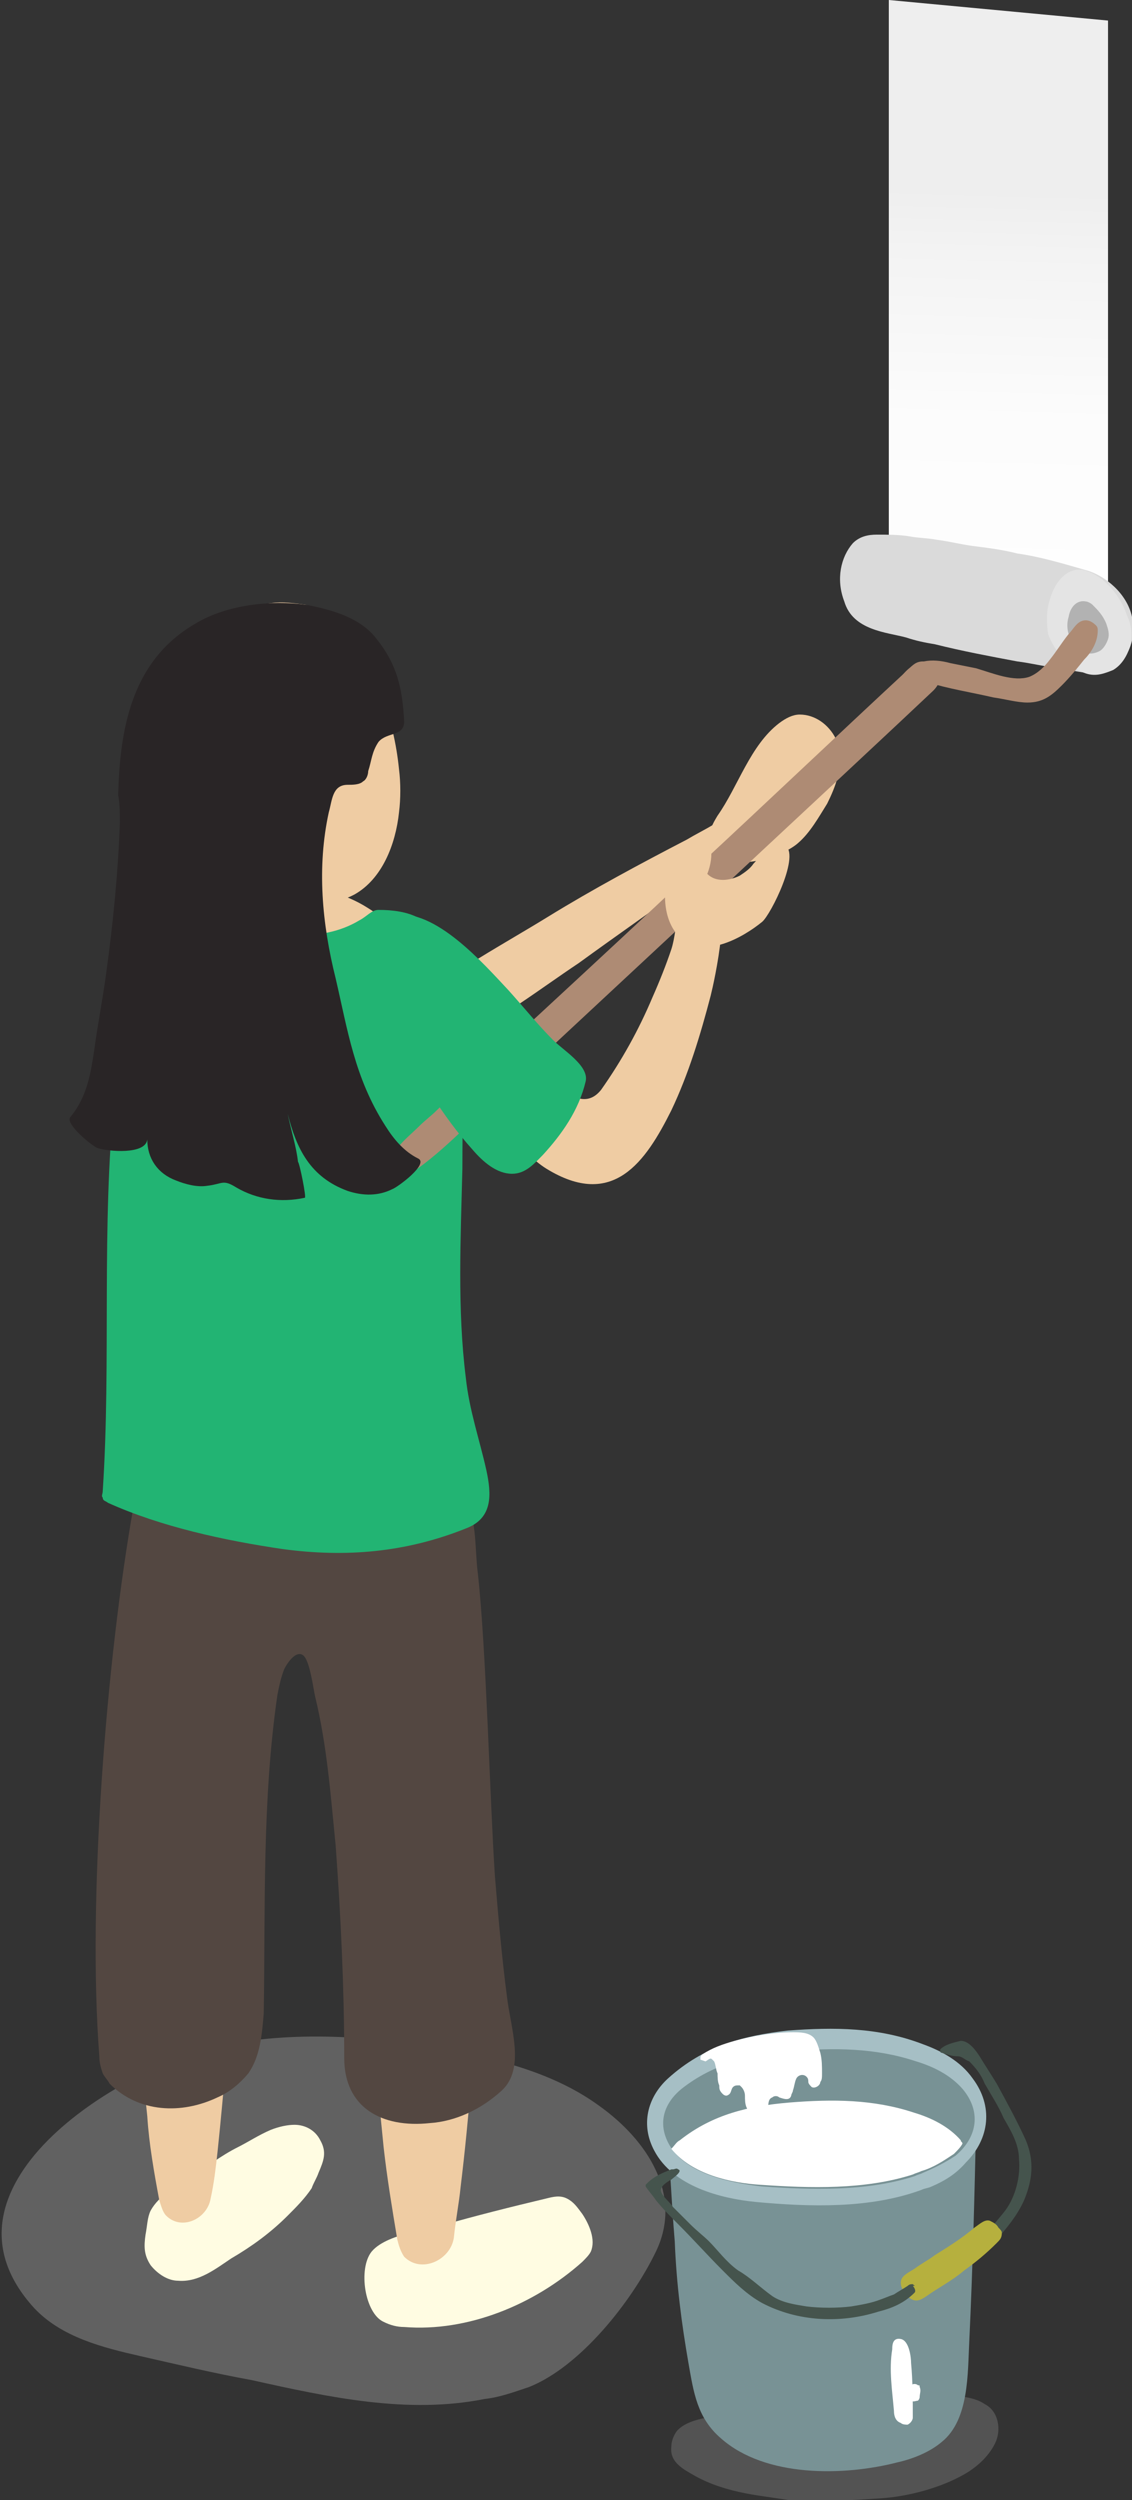 <?xml version="1.0" encoding="utf-8"?>
<!-- Generator: Adobe Illustrator 24.0.2, SVG Export Plug-In . SVG Version: 6.00 Build 0)  -->
<svg version="1.1" id="people1Svg" xmlns="http://www.w3.org/2000/svg" xmlns:xlink="http://www.w3.org/1999/xlink" x="0px" y="0px"
	 viewBox="0 0 66.1 145.9" enable-background="new 0 0 66.1 145.9" xml:space="preserve">
<rect x="0" y="0" width="66.1" height="145.9" fill="#333333" stroke="none"/>
<g>
	<path opacity="0.3" fill="#CDCDCD" d="M30.9,139.3c3-1.2,6-5,7.4-7.9c1.6-3.3-0.5-6.5-3.3-8.5c-2.6-1.9-5.8-2.7-8.9-3.3
		c-4.4-0.8-9-1.1-13.3-0.2c-5.9,1.3-17.2,8.3-10.8,15.3c1.6,1.7,4,2.3,6.2,2.8c2.2,0.5,4.3,1,6.5,1.4c4.5,1,9.1,2,13.6,1.1
		C29.2,139.9,30,139.6,30.9,139.3z"/>
	
		<linearGradient id="People1Gra1" gradientUnits="userSpaceOnUse" x1="317.693" y1="11.109" x2="316.909" y2="39.357" gradientTransform="matrix(1 0 0 1 -259.222 0)">
		<stop  offset="0" style="stop-color:#EEEEEE"/>
		<stop  offset="0.127" style="stop-color:#F3F3F3"/>
		<stop  offset="0.475" style="stop-color:#FCFCFC"/>
		<stop  offset="1" style="stop-color:#FFFFFF"/>
	</linearGradient>
	<polygon fill="url(#People1Gra1)" points="64.7,1.2 51.9,0 51.9,33.3 64.7,34.5 	"/>
	<g>
		<path fill="#FFFCE2" d="M31.9,128.3c0.4-0.1,0.8-0.2,1.2,0c0.4,0.2,0.6,0.5,0.9,0.9c0.4,0.6,0.8,1.5,0.5,2.2
			c-0.1,0.2-0.3,0.4-0.5,0.6c-2.8,2.5-6.7,4.1-10.4,3.8c-0.4,0-0.8-0.1-1.2-0.3c-1.1-0.5-1.5-3.1-0.7-4.1c0.5-0.6,1.5-0.9,2.2-1.1
			c0.6-0.2,1.2-0.2,1.8-0.4C27.8,129.3,29.8,128.8,31.9,128.3z"/>
		<path fill="#FFFCE2" d="M15.8,124.3c0.5-0.2,1-0.3,1.4-0.3c0.6,0,1.2,0.3,1.5,0.9c0.4,0.7,0.2,1.2-0.1,1.9
			c-0.1,0.3-0.3,0.6-0.4,0.9c-0.4,0.6-0.9,1.1-1.4,1.6c-1,1-2.1,1.8-3.3,2.5c-0.9,0.6-1.9,1.4-3.1,1.3c-0.6,0-1.2-0.4-1.6-0.9
			c-0.4-0.6-0.4-1.1-0.3-1.8c0.1-0.5,0.1-1,0.3-1.4c0.5-0.9,1.5-1.4,2.3-1.9c0.9-0.6,1.8-1.3,2.8-1.8
			C14.5,125,15.1,124.6,15.8,124.3z"/>
		<path fill="#EFCCA3" d="M26.9,127.6c-0.1,1-0.3,2-0.4,3c-0.2,1.3-1.9,2.1-2.9,1.1c-0.2-0.3-0.3-0.6-0.4-1
			c-0.3-1.8-0.6-3.6-0.8-5.4c-0.4-4-0.8-8.1-0.6-12.2c0.1-1.4,0.3-3.6,1.7-4.3c0.9-0.5,2.1-1,3.1-0.6c1.9,0.9,1.5,5.1,1.4,6.8
			C27.7,119.3,27.4,123.5,26.9,127.6z"/>
		<path fill="#EFCCA3" d="M12.7,125.6c-0.1,0.9-0.2,1.8-0.4,2.7c-0.2,1.2-1.7,1.9-2.6,1c-0.2-0.2-0.3-0.6-0.4-0.9
			c-0.3-1.6-0.6-3.3-0.7-4.9c-0.4-3.7-0.7-7.5-0.6-11.2c0.1-1.3,0.3-3.3,1.5-3.9c0.8-0.4,1.9-0.9,2.8-0.5c1.7,0.8,1.3,4.6,1.3,6.3
			C13.4,118,13.1,121.8,12.7,125.6z"/>
		<path fill="#534741" d="M15.4,117.5c0.1-6.2-0.1-12.4,0.8-18.6c0.1-0.5,0.2-1,0.4-1.5c0.2-0.4,0.7-1.1,1.1-0.8
			c0.4,0.3,0.6,2,0.7,2.4c0.7,2.9,0.9,5.7,1.2,8.7c0.3,4.1,0.5,8.3,0.5,12.4c0,2.9,2.2,4.1,5,3.8c1.5-0.1,3-0.8,4.2-1.9
			c1.4-1.3,0.5-3.7,0.3-5.5c-0.3-2.3-0.5-4.6-0.7-7c-0.3-4.5-0.5-13.2-1-17.7c-0.2-1.5,0-3.5-1-4.7c-0.7-0.9-2.5-0.8-3.5-0.8
			c-3,0-6.1,0.9-9.1,0.1c-1.3-0.4-2.6-1.1-4-1.2c-0.5,0-1,0-1.4,0.3C8.2,86,8,86.8,7.9,87.5c0,0.1,0,0.2-0.1,0.4
			c-1.6,9-2.7,23-2,32.1c0,0.4,0.1,0.7,0.2,1c0.1,0.2,0.3,0.4,0.4,0.6c1.7,1.7,4.2,1.8,6.3,0.8c0.7-0.3,1.3-0.8,1.8-1.4
			C15.2,120,15.3,118.7,15.4,117.5z"/>
	</g>
	<g>
		<path fill="#EFCCA3" d="M12.8,55.5c2.6,0.3,5.3,0.3,8-0.1c0.6-0.1,1.3-0.2,1.8-0.5c0.1-0.1,0.2-0.1,0.2-0.2c0-0.1,0-0.2,0-0.3
			c-0.2-0.6-0.8-1.1-1.3-1.4c-1.4-0.9-3.1-1.3-4.8-1.2c-1.9,0.1-3.5,1.2-5,2.1c-0.3,0.2-0.7,0.5-0.6,0.8c0.1,0.4,0.6,0.6,1,0.6
			C12.3,55.4,12.5,55.5,12.8,55.5z"/>
		<g>
			<path fill="#EFCCA3" d="M48.8,43.1c-0.4-0.8-1.2-1.4-2.1-1.4c-0.4,0-0.8,0.2-1.2,0.5c-1.7,1.3-2.4,3.7-3.6,5.4
				c-0.3,0.5-0.6,1-0.4,1.6c0.5,2,4.1,0.9,5.1,0c0.7-0.6,1.2-1.5,1.7-2.3c0.5-1,0.9-2.1,0.7-3.1C48.9,43.5,48.9,43.3,48.8,43.1z"/>
			<path fill="#EFCCA3" d="M40.1,49c0.5-0.3,1.1-0.6,1.6-0.9c0.2-0.1,0.5-0.3,0.8-0.3s0.6,0.1,0.7,0.4c0.1,0.2,0,0.5-0.2,0.7
				c-0.6,1-1.6,1.8-2.5,2.5c-2.2,1.6-4.5,3.2-6.7,4.8c-1.2,0.8-2.3,1.6-3.5,2.4c-0.9,0.6-2,1.6-3.1,1.7c-1,0.1-1.7-1.1-1.7-2
				c0-1.3,1.5-1.8,2.5-2.4c1.3-0.8,2.7-1.6,4-2.4C34.6,51.9,37.4,50.4,40.1,49z"/>
			<path fill="#DAB855" d="M15.7,63.4c2.5,0.4,5.1,0.4,7.6,0.1c1.8-0.2,4.7-0.1,5.2-2.3c0.2-0.7-0.1-1.5-0.4-2.2
				c-0.3-0.6-0.6-1.1-0.9-1.7c-0.3-0.4-0.6-0.9-1-1.2c-0.8-0.6-1.8-0.3-2.7-0.2c-1,0.1-2.1,0.1-3.1,0c-2-0.1-4.1-0.4-6.1-0.5
				c-0.7,0-1.7-0.2-2.2,0.2c-0.3,0.2-0.5,0.6-0.6,1c-0.3,0.9-0.5,1.8-0.5,2.7c-0.1,0.8,0,1.7,0.4,2.5c0.7,1.3,1.9,1,3.1,1.2
				C14.8,63.2,15.2,63.3,15.7,63.4z"/>
		</g>
		<path fill="#22B473" d="M6.7,63.9c0.2-1.8,0.5-3.6,1.2-5.4c0.7-2,1.8-6.5,4.8-5.6c0.2,0.1,0.4,0.2,0.6,0.3
			c2.2,1.5,5.4,1.9,7.7,0.5c0.4-0.2,0.7-0.6,1.1-0.6c0.8,0,1.7,0.1,2.4,0.5c2.2,1.1,2.1,4.1,2.3,6.2c0.3,2.8,0.2,5.6,0.2,8.4
			c-0.1,4.1-0.3,8.2,0.2,12.2c0.2,1.9,0.8,3.6,1.2,5.4c0.3,1.4,0.4,2.8-1.2,3.4c-3.5,1.4-7,1.7-10.7,1.2c-3.4-0.5-7.1-1.3-10.2-2.7
			C6.2,87.6,6,87.6,6,87.4c-0.1-0.1,0-0.2,0-0.4C6.5,79.4,5.9,71.6,6.7,63.9z"/>
		<g>
			<g>
				<g>
					<path fill="#AE8B74" d="M54.7,39.2c-0.2-0.3-0.5-0.6-0.8-0.6c-0.4,0-0.6,0.2-0.9,0.5c-4.1,3.8-8.2,7.7-12.3,11.5
						C39.3,52,29.1,61.4,27.6,62.8c-0.7,0.7-1.4,1.3-2.1,2c-0.3,0.3-0.7,0.6-1,0.9c-0.4,0.4-0.9,0.8-1.3,1.3
						c-0.3,0.3-0.4,1.4,0.2,1.6c0.3,0.1,0.5-0.1,0.7-0.2c1.9-1.3,3.5-3.1,5.2-4.6c1.7-1.6,21.4-19.9,25.2-23.5
						c0.2-0.2,0.4-0.5,0.4-0.8C54.8,39.4,54.8,39.3,54.7,39.2z"/>
				</g>
				<g>
					<g>
						<g>
							<path fill="#DADADA" d="M54.7,31.5c-0.5-0.1-1.1-0.1-1.6-0.2c-0.6-0.1-1.3-0.1-1.9-0.1c-0.5,0-1,0.1-1.4,0.5
								c-0.7,0.8-1,2.1-0.5,3.4c0.5,1.7,2.5,1.8,3.6,2.1c0.6,0.2,1.1,0.3,1.7,0.4c1.6,0.4,3.2,0.7,4.8,1c0.8,0.1,1.6,0.3,2.4,0.4
								c0.7,0.1,1.5,0.3,2.2,0.3c1.3,0,2.5-1.5,2.1-3.3c-0.3-1.4-1.6-2.4-2.6-2.7c-1.4-0.4-2.7-0.8-4.1-1c-0.8-0.2-1.5-0.3-2.3-0.4
								C56.2,31.8,55.5,31.6,54.7,31.5z"/>
						</g>
						<path fill="#E4E4E4" d="M63.4,39.3c0.6,0.2,1.1,0,1.6-0.2c0.5-0.3,0.8-0.8,1-1.4c0.1-0.6,0.1-1.2-0.2-1.8
							c-0.3-0.9-0.9-1.7-1.6-2.2c-0.3-0.2-0.5-0.3-0.8-0.4c-1-0.3-1.8,0.6-2.1,1.7c-0.2,0.6-0.2,1.3-0.1,2
							C61.6,38.1,62.5,39,63.4,39.3z"/>
						<path fill="#B2B2B2" d="M63.4,38.1c0.3,0.1,0.6,0,0.8-0.1c0.2-0.1,0.4-0.4,0.5-0.7c0.1-0.3,0-0.6-0.1-0.9
							c-0.2-0.5-0.5-0.8-0.8-1.1c-0.1-0.1-0.3-0.2-0.4-0.2c-0.5-0.1-0.9,0.3-1,0.9c-0.1,0.3-0.1,0.7,0,1
							C62.5,37.5,63,37.9,63.4,38.1z"/>
					</g>
					<path fill="#AE8B74" d="M52.7,39.4c0.7-0.9,1.7-1,2.8-0.7c0.5,0.1,1,0.2,1.5,0.3c1,0.3,2.2,0.8,3.1,0.5c0.5-0.2,0.9-0.6,1.2-1
						c0.4-0.5,0.7-1,1.1-1.5c0.3-0.3,0.5-0.8,1-0.8c0.2,0,0.4,0.1,0.6,0.3c0.1,0.1,0.1,0.2,0.1,0.3c0,0.7-0.4,1.3-0.8,1.7
						c-0.4,0.5-0.8,1-1.3,1.5c-0.6,0.6-1.1,1-2,1c-0.6,0-1.3-0.2-2-0.3c-1.3-0.3-2.6-0.5-3.9-0.9C53.6,39.6,53.1,39.5,52.7,39.4z"/>
				</g>
			</g>
			<g>
				<path fill="#EFCCA3" d="M44,50.4c-0.2,0.3-0.5,0.5-0.8,0.7c-0.6,0.3-1.4,0.4-1.9-0.1c0.2-0.5,0.3-1.1,0.2-1.6
					c0-0.1,0-0.2-0.1-0.2c-0.1-0.1-0.1-0.1-0.2,0c-1.1,0.1-1.6,0.2-2,1.3c-0.5,1.1-0.6,3,0.4,4.1c1.4,1.5,3.8,0.1,4.9-0.8
					c0.5-0.4,2.3-4,1.3-4.5c-0.5-0.2-0.9,0.1-1.2,0.5C44.4,49.9,44.2,50.2,44,50.4z"/>
				<path fill="#EFCCA3" d="M41.5,51.4c1.4,0.6,0.2,5.9,0,6.7c-0.6,2.3-1.3,4.6-2.3,6.7c-1.5,3-3.4,5.8-7.3,3.4
					c-0.8-0.5-1.7-1.4-1.7-2.3c0-0.7,1-2.4,1.8-2.5c0.1,0,0.3,0,0.4,0.1c0.4,0.1,0.7,0.4,1.1,0.5c0.7,0.3,1.2,0.1,1.6-0.4
					c1.2-1.7,2.2-3.5,3-5.4c0.4-0.9,0.8-1.9,1.1-2.8c0.4-1.2,0.2-3.2,1.5-3.8C41,51.3,41.3,51.3,41.5,51.4z"/>
				<path fill="#22B473" d="M25.2,63.9c0.7,1.1,1.5,2.2,2.4,3.2c0.6,0.7,1.4,1.4,2.3,1.4c0.8,0,1.3-0.6,1.8-1.1
					c1.1-1.2,2.1-2.6,2.5-4.3c0.2-0.9-1.3-1.8-1.9-2.4c-0.9-0.9-1.7-1.9-2.6-2.9c-1.5-1.6-4.3-4.8-6.7-4.4c-2.1,0.4-1.1,3.9-0.4,5.3
					C23.3,60.4,24.2,62.2,25.2,63.9z"/>
			</g>
		</g>
	</g>
	<g>
		<path fill="#EFCCA3" d="M17.9,35.3c-0.7-0.1-1.4-0.2-2.1-0.1C14.1,35.4,12.4,36,11,37c-1.3,1-2.2,2.3-2.6,3.8
			c-0.3,1.3,0.2,2.9,0.7,4.2c1.1,2.7,3,5.3,5.6,6.7c1.8,1,4.1,1.5,6,0.5c1.6-0.9,2.4-2.9,2.6-4.8c0.1-0.8,0.1-1.7,0-2.5
			c-0.3-3-1.4-6.1-3.4-8.3c-0.5-0.5-0.9-1-1.6-1.1C18.2,35.4,18,35.4,17.9,35.3z"/>
		<path fill="#292526" d="M7,48c-0.1,2.9-0.4,5.9-0.8,8.8c-0.2,1.5-0.5,3-0.7,4.5c-0.2,1.3-0.4,2.7-1.4,3.9
			c-0.3,0.4,1.3,1.7,1.6,1.8c0.6,0.2,2.8,0.4,2.9-0.5c0,1.1,0.6,2,1.7,2.4c0.5,0.2,1.2,0.4,1.8,0.3c0.9-0.1,0.9-0.4,1.7,0.1
			c1.2,0.7,2.6,0.9,4,0.6c0.1,0-0.3-2-0.4-2.1c-0.1-0.9-0.4-1.8-0.6-2.8c0.5,2,1.3,3.7,3.5,4.5c0.9,0.3,1.8,0.3,2.6-0.1
			c0.3-0.1,2.2-1.5,1.5-1.8c-0.8-0.4-1.4-1.1-1.9-1.9c-1.8-2.8-2.2-5.6-2.9-8.6c-0.8-3.2-1.1-6.5-0.4-9.7c0.2-0.7,0.2-1.6,1.1-1.6
			c0.3,0,0.7,0,0.9-0.2c0.2-0.1,0.3-0.4,0.3-0.6c0.2-0.6,0.2-1.1,0.6-1.7c0.5-0.6,1.5-0.3,1.5-1.2c-0.1-1.9-0.4-3.3-1.6-4.8
			c-0.9-1.2-2.5-1.7-4.1-2c-2.1-0.3-4.7,0-6.5,1.1c-3.8,2.2-4.4,6.3-4.5,10C7,46.9,7,47.5,7,48z"/>
	</g>
	<g>
		<path opacity="0.3" fill="#9E9F9F" d="M43.5,145.5c-1-0.2-2-0.5-2.9-1c-0.7-0.4-1.5-0.8-1.4-1.7c0-0.3,0.1-0.6,0.3-0.9
			c0.4-0.5,1.2-0.7,1.7-0.8c1.4-0.4,2.8-0.4,4.1-0.6c2.1-0.3,4.3-0.2,6.3-0.6c1-0.2,2.1-0.3,3.1-0.2c0.8,0.1,2.1,0.1,2.8,0.6
			c0.8,0.4,1,1.5,0.6,2.3s-1.1,1.4-1.8,1.8c-1.4,0.8-3.3,1.3-4.9,1.4c-1.6,0.1-3.2,0.2-4.8,0.2C45.6,145.8,44.5,145.7,43.5,145.5z"
			/>
		<g>
			<path fill="#789295" d="M40.2,137.9c0.3,1.7,0.5,3.2,1.9,4.4c2.6,2.3,7.2,2.2,10.3,1.4c0.9-0.2,1.9-0.6,2.6-1.2
				c1.6-1.3,1.5-4,1.6-5.9c0.2-4.2,0.3-8.4,0.4-12.7c0-0.2,0-0.5-0.1-0.7c-0.2-0.2-0.5-0.3-0.8-0.3c-2.8-0.1-5.4-0.3-8.2,0
				c-2.9,0.4-5.8,0.9-8.8,0.5c-0.1,0-0.1,0-0.2,0c0,0,0,0.1,0,0.1c0.2,2.4,0.3,4.9,0.5,7.3C39.5,133.3,39.8,135.6,40.2,137.9z"/>
			<g>
				<path fill="#FFFFFF" d="M52.2,140.7c0,0.3,0.1,0.6,0.4,0.7c0.1,0.1,0.3,0.1,0.4,0.1c0.2-0.1,0.3-0.3,0.3-0.4
					c0-1.1,0-2.1-0.1-3.2c0-0.3-0.1-1.3-0.6-1.4c-0.5-0.1-0.5,0.4-0.5,0.6C51.9,138.3,52.1,139.5,52.2,140.7z"/>
				<path fill="#FFFFFF" d="M53.1,139.3c0,0.2,0,0.4,0,0.6c0,0.1,0,0.2,0.1,0.2c0.1,0.1,0.3,0,0.4,0c0.1-0.1,0.1-0.2,0.1-0.2
					c0-0.2,0.1-0.4,0-0.6c0-0.1,0-0.1-0.1-0.1c-0.1-0.1-0.3-0.1-0.4,0C53.2,139.2,53.2,139.3,53.1,139.3"/>
			</g>
		</g>
		<path fill="#EDEDEE" d="M53.9,126.8c-0.2,0.1-0.3,0.1-0.5,0.2c-2.8,0.9-6,0.8-8.9,0.6c-1.8-0.2-4.4-0.7-5.4-2.4
			c-0.7-1.2-0.4-2.4,0.7-3.3c1.9-1.5,4.1-2,6.4-2.2c2.5-0.2,4.9-0.2,7.3,0.6c1,0.3,2,0.8,2.7,1.6c1.1,1.3,0.9,2.8-0.4,3.9
			C55.2,126.2,54.6,126.5,53.9,126.8z"/>
		<g>
			<path fill="#A6BFC5" d="M54.4,127.6c-0.2,0.1-0.4,0.1-0.6,0.2c-3,1.1-6.5,1-9.7,0.7c-2-0.2-4.8-0.9-5.9-3
				c-0.8-1.5-0.4-3.1,0.8-4.2c2.1-1.9,4.4-2.5,7-2.8c2.7-0.2,5.3-0.2,7.9,0.8c1.1,0.4,2.2,1,2.9,2c1.2,1.6,1,3.5-0.4,4.9
				C55.8,126.9,55.1,127.3,54.4,127.6z"/>
			<path fill="#789295" d="M53.9,126.8c-0.2,0.1-0.3,0.1-0.5,0.2c-2.8,0.9-6,0.8-8.9,0.6c-1.8-0.2-4.4-0.7-5.4-2.4
				c-0.7-1.2-0.4-2.4,0.7-3.3c1.9-1.5,4.1-2,6.4-2.2c2.5-0.2,4.9-0.2,7.3,0.6c1,0.3,2,0.8,2.7,1.6c1.1,1.3,0.9,2.8-0.4,3.9
				C55.2,126.2,54.6,126.5,53.9,126.8z"/>
			<path fill="#FFFFFF" d="M44.4,127.5c2.9,0.2,6.1,0.3,8.9-0.6c0.2-0.1,0.3-0.1,0.5-0.2c0.7-0.2,1.3-0.6,1.9-1
				c0.2-0.2,0.4-0.4,0.5-0.6c0-0.1-0.1-0.1-0.1-0.2c-0.7-0.8-1.7-1.3-2.7-1.6c-2.4-0.8-4.8-0.8-7.3-0.6c-2.4,0.2-4.5,0.7-6.4,2.2
				c-0.2,0.1-0.3,0.3-0.5,0.5C40.4,126.9,42.7,127.4,44.4,127.5z"/>
			<path fill="#FFFFFF" d="M41.6,120.2c0,0,0.1,0.1,0.1,0.1c0.1,0.2,0.1,0.5,0.2,0.7c0,0.2,0,0.5,0.1,0.7c0,0.2,0,0.3,0.2,0.5
				c0.1,0.1,0.2,0.1,0.2,0.1c0.1,0,0.2-0.1,0.2-0.1c0.1-0.1,0.1-0.3,0.2-0.4c0.1-0.1,0.2-0.1,0.3-0.1c0,0,0.1,0,0.1,0
				c0,0,0.1,0.1,0.1,0.1c0.1,0.1,0.2,0.3,0.2,0.5c0,0.2,0,0.5,0.1,0.7c0.1,0.3,0.3,0.6,0.6,0.6c0.1,0,0.2,0,0.3-0.1
				c0.1-0.1,0.2-0.2,0.3-0.3c0.1-0.3,0-0.7,0.3-0.8c0.1-0.1,0.3-0.1,0.4,0c0.3,0.1,0.6,0.2,0.7-0.1c0-0.1,0.1-0.2,0.1-0.3
				c0.1-0.3,0.1-0.5,0.2-0.7c0.1-0.2,0.4-0.3,0.6-0.1c0.1,0.1,0.1,0.2,0.1,0.3c0,0.1,0.1,0.2,0.2,0.3c0.2,0.1,0.5-0.1,0.5-0.3
				c0.1-0.1,0.1-0.3,0.1-0.5c0-0.4,0-0.8-0.1-1.2c-0.1-0.3-0.2-0.7-0.4-0.9c-0.3-0.3-0.8-0.3-1.2-0.3c-1.1,0-2.3,0.2-3.4,0.5
				c-0.7,0.2-1.3,0.4-1.9,0.8c-0.1,0.1-0.1,0.1-0.1,0.3c0,0,0.3,0.1,0.3,0.1C41.5,120.1,41.5,120.1,41.6,120.2z"/>
		</g>
		<g>
			<path fill="#45544D" d="M59.9,124.9c-0.5-1.1-1.1-2.2-1.7-3.3c-0.3-0.5-0.7-1.1-1-1.6c-0.2-0.3-0.6-0.9-1.1-0.9
				c-0.4,0.1-0.9,0.2-1.2,0.5c0,0,0,0,0,0.1c0,0,0,0.1,0.1,0.1c0.3,0.1,0.6,0.2,0.9,0.2c0.3,0,0.4,0.2,0.7,0.3
				c0.4,0.4,0.7,0.8,0.9,1.3c0.4,0.7,0.8,1.3,1.1,2c0.4,0.7,0.9,1.5,0.9,2.4c0.1,1-0.2,2.2-0.8,3c-0.3,0.4-0.7,0.8-1,1.3
				c0.1,0.1,0.3,0.3,0.5,0.4c0.6-0.7,1.2-1.4,1.6-2.3C60.3,127.2,60.4,126.1,59.9,124.9z"/>
			<path fill="#B6B03E" d="M54.1,134c0.7-0.5,1.5-0.9,2.2-1.5c0.7-0.5,1.3-1,1.9-1.6c0.2-0.2,0.3-0.3,0.3-0.6c0-0.1-0.1-0.2-0.2-0.3
				c-0.1-0.2-0.3-0.3-0.5-0.4c-0.3-0.1-0.6,0.2-0.9,0.4c-0.7,0.6-1.5,1.1-2.3,1.6c-0.4,0.3-0.8,0.5-1.2,0.8
				c-0.3,0.2-0.8,0.4-0.8,0.8c0,0.1,0,0.2,0.1,0.4c0.1,0.2,0.2,0.4,0.4,0.5C53.5,134.4,53.8,134.2,54.1,134z"/>
			<path fill="#45544D" d="M53.3,133.3c-0.1,0-0.2,0-0.3,0.1c-0.3,0.2-0.5,0.3-0.8,0.5c-0.3,0.1-0.5,0.2-0.8,0.3
				c-0.5,0.2-1.1,0.3-1.7,0.4c-0.8,0.1-1.8,0.1-2.6,0c-0.6-0.1-1.4-0.2-2-0.6c-0.7-0.5-1.3-1.1-2-1.5c-0.7-0.5-1.2-1.2-1.7-1.7
				c-0.3-0.3-0.7-0.6-1.1-1c-0.3-0.3-0.7-0.7-1-1c-0.2-0.3-0.6-0.6-0.7-0.9c-0.1-0.3,0.4-0.6,0.6-0.7c0.1-0.1,0.7-0.5,0.4-0.6
				c-0.1-0.1-0.2,0-0.3,0c0,0-0.1,0-0.1,0c-0.5,0.2-1,0.4-1.4,0.8c0,0-0.1,0.1-0.1,0.1c0,0,0,0.1,0,0.1c0.2,0.3,0.4,0.5,0.6,0.8
				c0.4,0.5,0.9,1,1.3,1.4c0.9,0.9,1.7,1.8,2.6,2.7c0.7,0.7,1.4,1.4,2.3,1.9c2.1,1.1,4.6,1.2,6.8,0.5c0.8-0.2,1.5-0.5,2.1-1.1
				c0.1-0.1,0-0.3-0.1-0.4C53.5,133.4,53.4,133.4,53.3,133.3z"/>
		</g>
	</g>
</g>
</svg>
